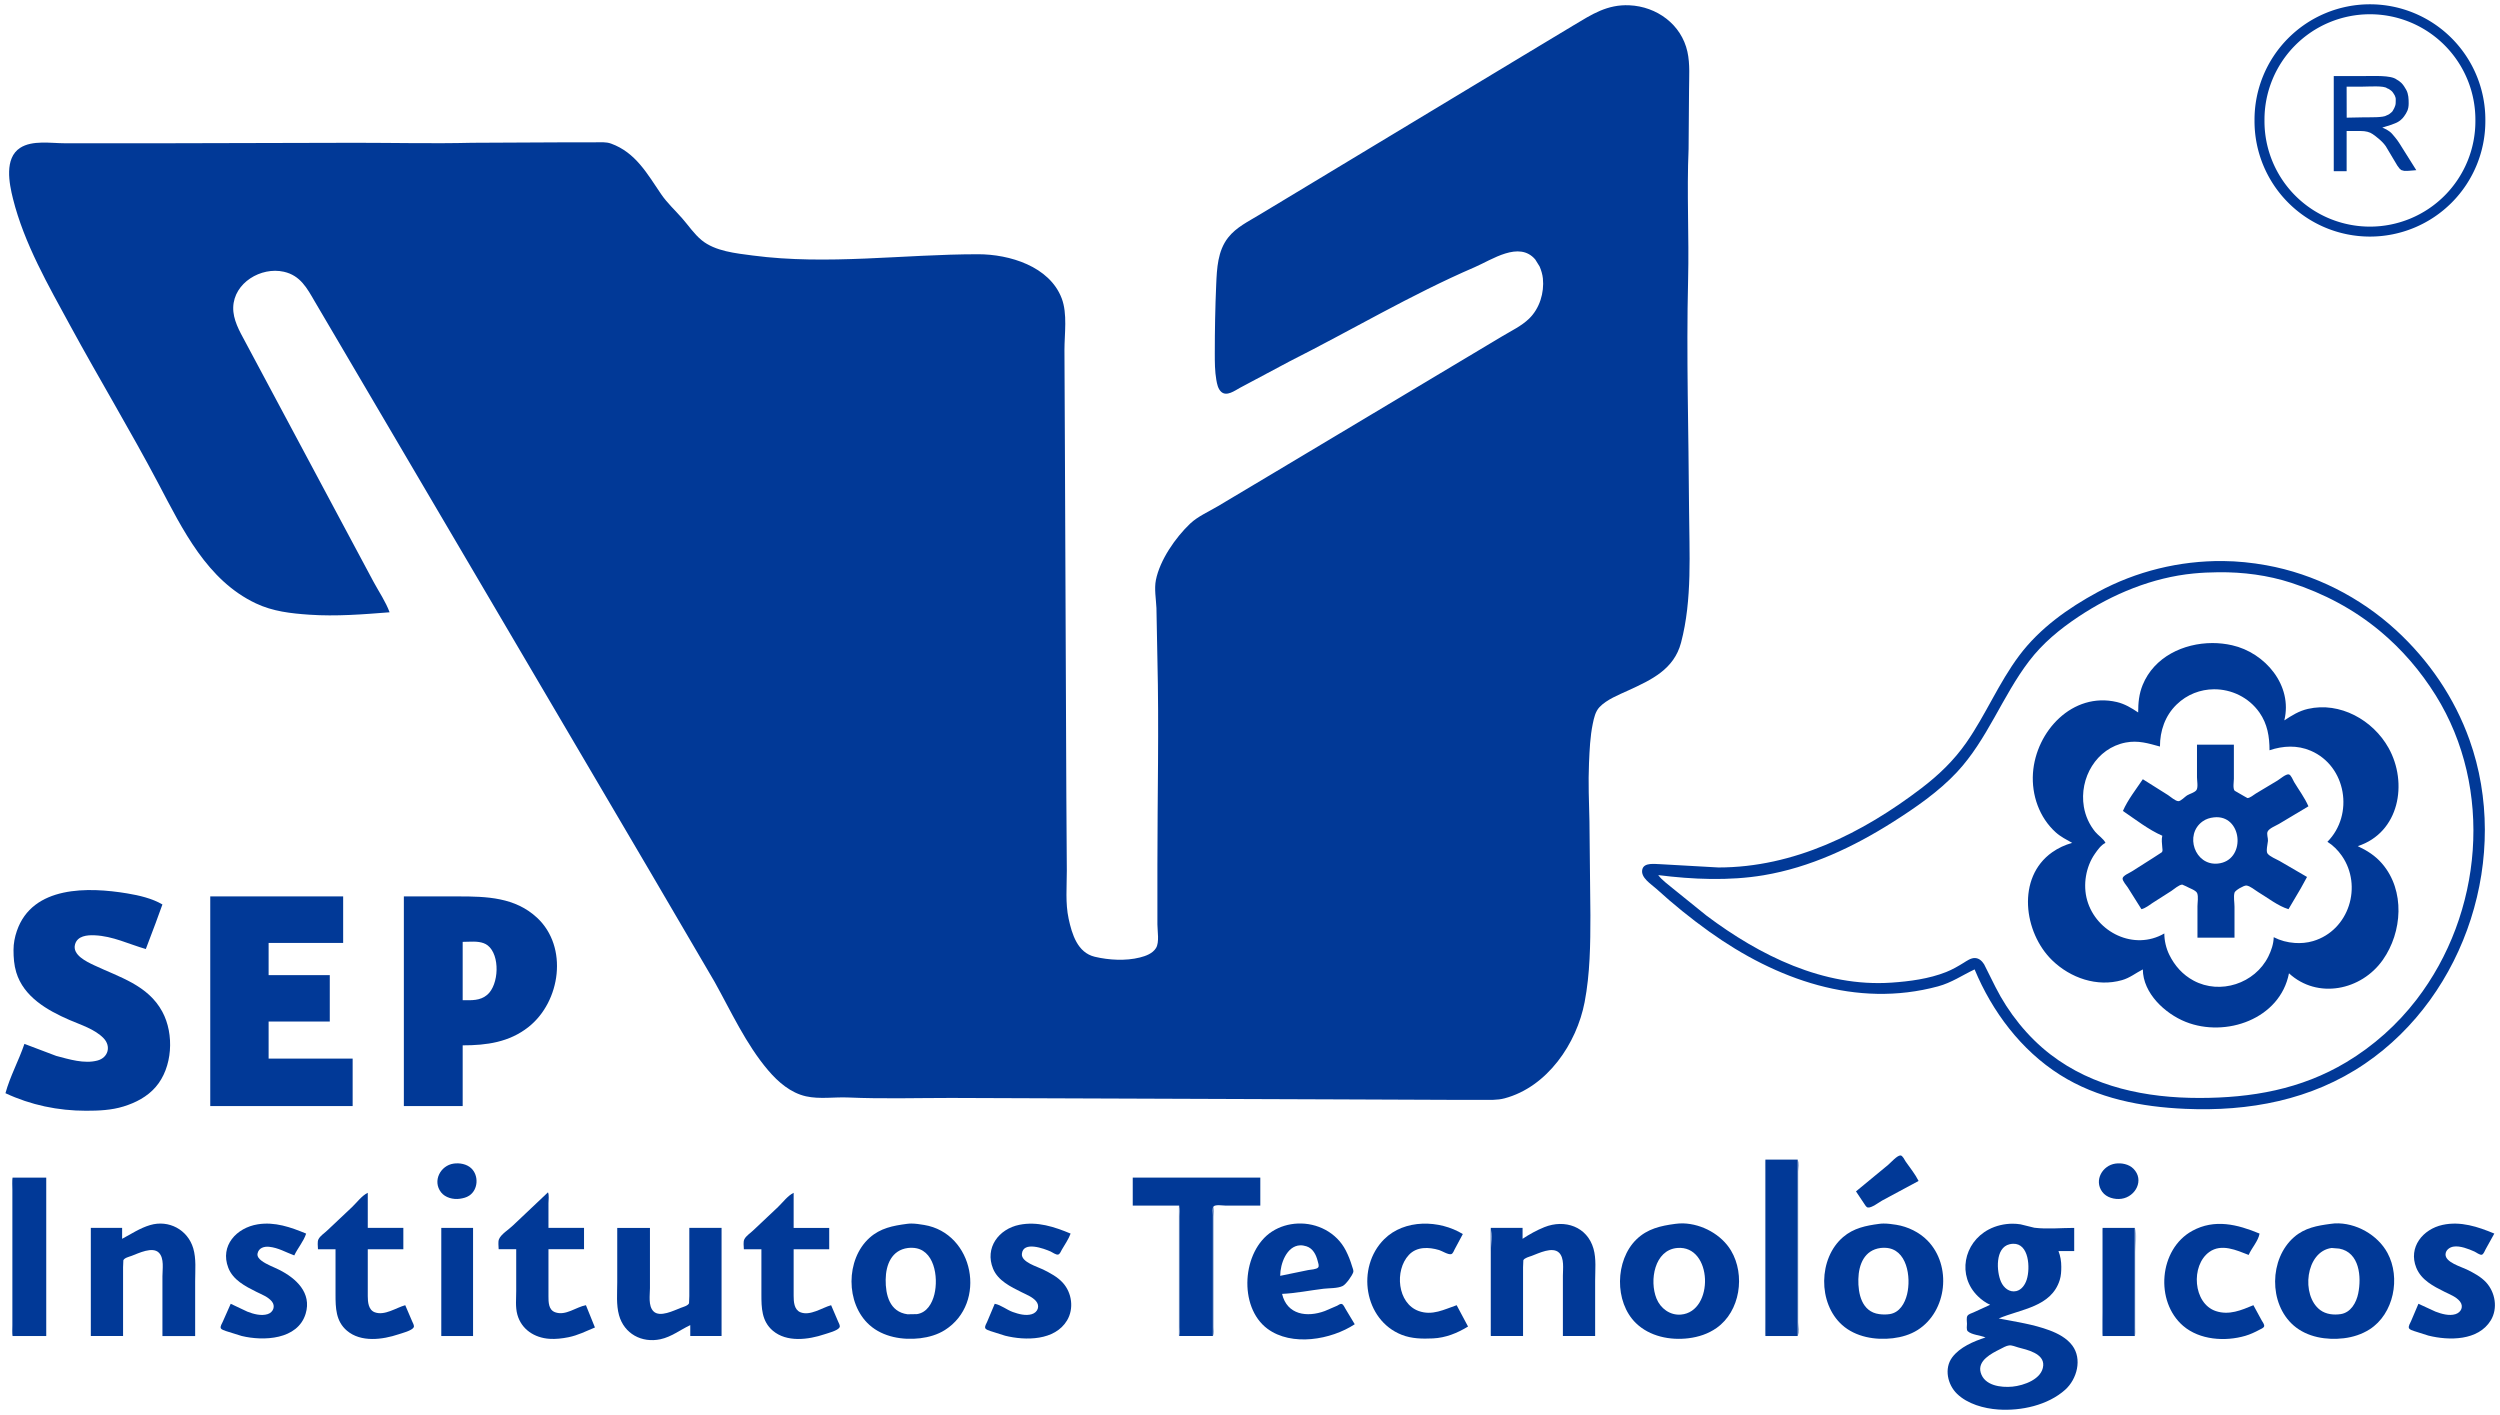 <?xml version="1.0" encoding="UTF-8" standalone="no"?>
<svg
   xmlns:dc="http://purl.org/dc/elements/1.1/"
   xmlns:cc="http://creativecommons.org/ns#"
   xmlns:rdf="http://www.w3.org/1999/02/22-rdf-syntax-ns#"
   xmlns:svg="http://www.w3.org/2000/svg"
   xmlns="http://www.w3.org/2000/svg"
   xmlns:sodipodi="http://sodipodi.sourceforge.net/DTD/sodipodi-0.dtd"
   xmlns:inkscape="http://www.inkscape.org/namespaces/inkscape"
   width="502"
   height="284.197"
   id="svg2"
   version="1.1"
   inkscape:version="0.48.3.1 r9886"
   sodipodi:docname="sep_tecnologicos.svg"
   inkscape:export-filename="/home/ddc/sep_tecnologicos.png"
   inkscape:export-xdpi="90"
   inkscape:export-ydpi="90">
  <defs
     id="defs30934" />
  <sodipodi:namedview
     pagecolor="#c0c0c0"
     bordercolor="#666666"
     borderopacity="1"
     objecttolerance="10"
     gridtolerance="10"
     guidetolerance="10"
     inkscape:pageopacity="1"
     inkscape:pageshadow="2"
     inkscape:window-width="1920"
     inkscape:window-height="1023"
     id="namedview30932"
     showgrid="false"
     fit-margin-top="1"
     fit-margin-right="1"
     fit-margin-bottom="1"
     fit-margin-left="1"
     inkscape:zoom="2"
     inkscape:cx="357.72815"
     inkscape:cy="127.16234"
     inkscape:window-x="0"
     inkscape:window-y="0"
     inkscape:window-maximized="1"
     inkscape:current-layer="svg2" />
  <path
     style="fill:#013997;stroke:none"
     d="M 446.375 112.656 C 437.664 112.578 428.978 114.695 421.25 118.875 C 415.284 122.101 409.571 126.155 405.469 131.625 C 401.347 137.12 398.736 143.542 394.812 149.156 C 392.313 152.733 389.275 155.639 385.812 158.281 C 373.987 167.303 360.193 174.188 345.062 174.188 L 333.438 173.531 C 332.347 173.519 330.14 173.125 329.781 174.562 C 329.366 176.223 331.563 177.529 332.594 178.469 C 335.962 181.543 339.541 184.443 343.25 187.094 C 356.622 196.654 372.75 202.5 389.156 198.062 C 391.89 197.323 393.994 195.842 396.5 194.656 C 400.027 203.127 405.827 210.873 413.625 215.812 C 421.165 220.588 429.997 222.271 438.781 222.656 C 451.581 223.216 464.114 220.916 474.875 213.594 C 495.29 199.701 504.156 171.751 495.875 148.562 C 492.862 140.125 487.738 132.616 481.156 126.562 C 473.925 119.914 464.74 115.245 455.062 113.5 C 452.186 112.981 449.279 112.682 446.375 112.656 z M 445.438 114.906 C 450.4 114.858 455.37 115.491 460.094 117.031 C 466.605 119.153 472.63 122.327 477.906 126.719 C 482.312 130.384 486.065 134.763 489.094 139.625 C 500.756 158.35 498.537 183.448 485.219 200.75 C 481.36 205.763 476.58 210.027 471.156 213.281 C 462.045 218.748 452.091 220.469 441.625 220.469 C 430.989 220.469 420.314 218.338 411.719 211.719 C 407.135 208.19 403.287 203.351 400.688 198.188 L 398.406 193.625 C 397.978 192.963 397.417 192.415 396.594 192.375 C 395.761 192.336 394.955 192.927 394.281 193.344 C 393.151 194.045 392.02 194.696 390.781 195.188 C 387.355 196.546 383.465 197.062 379.812 197.312 C 366.148 198.249 353.338 191.864 342.688 183.875 L 336.031 178.5 C 335.033 177.645 333.749 176.778 332.969 175.719 C 339.886 176.593 347.22 176.908 354.125 175.75 C 363.452 174.186 372.161 170.094 380.094 165.062 C 384.601 162.205 389.316 158.953 392.969 155.031 C 399.081 148.471 402.046 139.817 407.438 132.75 C 410.185 129.149 413.592 126.345 417.344 123.844 C 424.202 119.272 432.213 115.956 440.469 115.156 C 442.106 114.998 443.783 114.922 445.438 114.906 z "
     id="path6976" />
  <path
     style="fill:#013997;stroke:none"
     d="m 78.231,122.954 c -0.765,-2.103 -2.144,-4.126 -3.208,-6.095 l -6.571,-12.285 -19.236,-35.997 c -1.13,-2.089 -2.451,-4.394 -2.385,-6.856 0.132,-4.943 5.595,-8.185 10.165,-7.153 3.318,0.749 4.648,3.283 6.23,6.01 l 2.802,4.761 17.863,30.378 46.487,79.04 13.1,22.379 c 3.35,6.006 6.298,12.537 10.789,17.808 1.989,2.335 4.504,4.509 7.577,5.197 2.733,0.612 5.695,0.113 8.475,0.235 6.865,0.301 13.788,0.091 20.665,0.091 l 76.755,0.286 23.045,0.095 6.761,0 c 1.539,0 3.07,0.1 4.571,-0.301 8.589,-2.289 14.483,-11.013 16.075,-19.316 1.096,-5.717 1.162,-11.627 1.162,-17.427 l -0.191,-18.855 c -0.095,-3.881 -0.261,-7.826 -0.09,-11.713 0.115,-2.626 0.223,-5.319 0.758,-7.904 0.238,-1.147 0.514,-2.454 1.342,-3.332 1.457,-1.545 3.901,-2.491 5.8,-3.364 4.636,-2.128 9.165,-4.224 10.582,-9.589 2.287,-8.66 1.65,-18.091 1.607,-26.95 -0.073,-15.28 -0.564,-30.611 -0.19,-45.901 0.214,-8.741 -0.285,-17.546 0.098,-26.283 l 0.091,-11.808 c 0,-2.551 0.227,-5.207 -0.326,-7.714 -1.211,-5.491 -6.159,-9.087 -11.673,-9.329 -4.425,-0.194 -7.482,1.8 -11.142,3.996 l -10.094,6.076 -40.853,24.645 -12.094,7.293 c -2.242,1.373 -4.726,2.531 -6.378,4.648 -2.095,2.685 -2.245,6.183 -2.386,9.428 -0.201,4.587 -0.282,9.216 -0.282,13.808 0,1.784 0.003,3.57 0.309,5.333 0.142,0.814 0.326,1.763 0.947,2.36 1.097,1.056 2.763,-0.215 3.791,-0.771 l 9.904,-5.28 c 12.454,-6.272 24.416,-13.416 37.235,-18.948 3.489,-1.506 8.932,-5.331 12.161,-1.55 l 0.885,1.428 c 0.314,0.745 0.569,1.573 0.651,2.381 0.293,2.883 -0.654,6.016 -2.762,8.067 -1.529,1.488 -3.595,2.46 -5.412,3.551 l -8.475,5.066 -37.044,22.15 -11.523,6.876 c -1.818,1.09 -4.079,2.063 -5.619,3.527 -2.927,2.784 -6.072,7.29 -6.875,11.328 -0.352,1.773 0.031,3.826 0.11,5.619 l 0.193,10.19 c 0.338,13.835 9.5e-4,27.683 9.5e-4,41.52 l 0,11.808 c 0,1.327 0.434,3.602 -0.285,4.761 -0.686,1.105 -2.044,1.592 -3.239,1.892 -2.848,0.716 -6.202,0.528 -9.047,-0.145 -3.484,-0.825 -4.589,-4.553 -5.258,-7.652 -0.671,-3.111 -0.361,-6.45 -0.361,-9.618 l -0.095,-14.856 -0.286,-69.136 -0.095,-20.57 c 0,-3.264 0.625,-7.279 -0.553,-10.38 -2.443,-6.429 -10.489,-8.856 -16.778,-8.856 -15.012,0 -30.279,2.225 -45.234,0.259 -3.378,-0.444 -7.574,-0.847 -10.285,-3.079 -1.533,-1.262 -2.632,-2.936 -3.932,-4.417 -1.434,-1.635 -2.99,-3.042 -4.225,-4.857 -2.776,-4.08 -5.113,-8.338 -10.031,-10.123 -1.036,-0.376 -2.151,-0.257 -3.238,-0.257 l -5.523,0 -19.141,0.094 c -7.798,0.191 -15.626,0 -23.426,0 l -38.092,0.095 -20.284,0 c -2.781,0 -6.506,-0.66 -8.952,0.924 -3.214,2.082 -2.211,7.137 -1.44,10.218 2.254,9.017 7.108,17.421 11.513,25.521 5.805,10.675 12.084,21.057 17.756,31.807 4.802,9.101 9.713,19.3 19.501,23.923 3.433,1.622 7.031,2.018 10.761,2.273 5.334,0.366 10.78,-0.066 16.094,-0.485 z"
     id="path12"
     inkscape:connector-curvature="0" />
  <path
     style="fill:#013997;stroke:none"
     d="M 444.25 129.125 C 438.455 129.137 432.548 131.905 430.25 137.531 C 429.513 139.336 429.344 141.133 429.344 143.062 C 428.015 142.166 426.639 141.336 425.062 140.969 C 416.178 138.894 408.796 146.822 408.219 155.25 C 407.918 159.644 409.488 164.151 412.781 167.125 C 413.798 168.044 414.923 168.583 416.094 169.25 C 414.646 169.661 413.327 170.257 412.094 171.125 C 404.871 176.206 406.35 187.286 412.094 192.844 C 415.76 196.391 421.091 198.24 426.094 196.812 C 427.688 196.357 428.845 195.389 430.281 194.656 C 430.321 199.461 434.735 203.531 438.875 205.188 C 446.944 208.415 457.846 204.612 459.625 195.438 C 465.34 200.697 474.15 198.89 478.469 192.75 C 482.391 187.174 482.974 178.839 478.344 173.438 C 476.95 171.811 475.341 170.807 473.438 169.906 C 481.802 167.18 483.553 157.227 479.625 150.188 C 476.499 144.586 469.866 140.871 463.438 142.344 C 461.642 142.755 460.2 143.66 458.688 144.656 C 460.414 137.646 454.855 131.057 448.188 129.562 C 446.909 129.276 445.587 129.122 444.25 129.125 z M 444.562 138.406 C 448.036 138.385 451.527 139.993 453.688 143.062 C 455.302 145.356 455.719 147.92 455.719 150.656 C 458.446 149.736 461.301 149.591 464 150.75 C 471.168 153.829 472.726 163.604 467.344 169.031 C 468.476 169.736 469.454 170.721 470.219 171.812 C 474.465 177.876 471.706 186.821 464.469 188.969 C 463.276 189.322 462.013 189.434 460.781 189.344 C 459.277 189.234 457.911 188.877 456.562 188.188 C 456.535 189.54 456.067 190.897 455.469 192.094 C 452.771 197.489 445.823 199.79 440.469 196.906 C 438.28 195.727 436.68 193.932 435.594 191.719 C 434.956 190.421 434.598 188.886 434.594 187.438 C 428.567 190.955 420.925 187.242 419.094 180.75 C 418.227 177.678 418.828 174.051 420.656 171.438 C 421.201 170.659 421.903 169.66 422.781 169.25 C 422.375 168.395 421.323 167.768 420.719 167.031 C 419.536 165.588 418.746 163.838 418.438 162 C 417.475 156.273 420.941 150.213 426.875 149.094 C 429.362 148.624 431.366 149.263 433.719 149.906 C 433.719 146.737 434.747 143.721 437.062 141.469 C 439.161 139.426 441.861 138.423 444.562 138.406 z "
     id="path8622" />
  <path
     style="fill:#013997;stroke:none"
     d="m 4.904,209.612 c -1.126,3.33 -2.884,6.513 -3.809,9.904 5.104,2.387 10.577,3.523 16.189,3.523 2.524,0 5.09,-0.107 7.523,-0.86 2.448,-0.757 4.743,-1.942 6.448,-3.902 3.408,-3.917 3.773,-10.634 1.331,-15.141 -2.883,-5.321 -8.59,-6.907 -13.684,-9.312 -1.497,-0.707 -4.442,-2.078 -3.829,-4.211 0.491,-1.711 2.443,-1.87 3.924,-1.806 3.705,0.162 6.809,1.764 10.285,2.758 l 1.945,-5.142 1.388,-3.809 c -2.1,-1.226 -4.669,-1.817 -7.047,-2.214 -7.777,-1.298 -19.054,-1.62 -22.188,7.547 -0.422,1.235 -0.667,2.503 -0.667,3.809 0,1.512 0.106,3.018 0.545,4.476 1.489,4.943 6.254,7.653 10.692,9.578 2.266,0.983 5.097,1.843 6.848,3.663 1.556,1.618 0.933,3.905 -1.229,4.482 -2.663,0.712 -5.699,-0.253 -8.285,-0.928 l -6.38,-2.416 z"
     id="path14090"
     inkscape:connector-curvature="0" />
  <path
     style="fill:#013997;stroke:none"
     d="M 42.219 180 L 42.219 222.094 L 70.812 222.094 L 70.812 212.562 L 53.938 212.562 L 53.938 205.125 L 66.219 205.125 L 66.219 195.812 L 53.938 195.812 L 53.938 189.344 L 68.906 189.344 L 68.906 180 L 42.219 180 z M 81.094 180 L 81.094 222.094 L 92.906 222.094 L 92.906 209.906 C 97.692 209.906 102.242 209.289 106.125 206.219 C 112.565 201.128 114.153 190.158 107.844 184.281 C 103.426 180.166 97.705 180 92.031 180 L 81.094 180 z M 94.156 189.094 C 95.485 189.046 96.933 189.057 97.938 189.844 C 100.446 191.807 100.195 197.73 97.844 199.75 C 96.406 200.985 94.678 200.844 92.906 200.844 L 92.906 189.125 C 93.303 189.125 93.713 189.11 94.156 189.094 z "
     id="path14316" />
  <path
     style="fill:#013997;stroke:none"
     d="m 372.68,239.229 1.651,2.476 c 0.174,0.254 0.401,0.707 0.738,0.763 0.727,0.119 2.22,-1.034 2.848,-1.389 l 7.333,-3.944 c -0.679,-1.366 -1.724,-2.654 -2.598,-3.904 -0.213,-0.306 -0.603,-1.208 -1.029,-1.22 -0.68,-0.018 -1.954,1.451 -2.467,1.879 l -6.476,5.34 z"
     id="path20726"
     inkscape:connector-curvature="0" />
  <path
     style="fill:#d8e1ef;stroke:none"
     d="m 354.396,232.849 0,35.425 c 0.315,-0.75 0.095,-1.949 0.095,-2.762 l 0,-6.095 0,-18.76 0,-5.428 c 0,-0.712 0.181,-1.722 -0.095,-2.381 z"
     id="path20754"
     inkscape:connector-curvature="0" />
  <path
     style="fill:#013997;stroke:none"
     d="m 354.491,232.849 0,35.425 6.476,0 0,-35.425 -6.476,0 z"
     id="path20756"
     inkscape:connector-curvature="0" />
  <path
     style="fill:#184ba0;stroke:none"
     d="m 360.967,232.849 0,35.425 c 0.315,-0.75 0.095,-1.949 0.095,-2.762 l 0,-6.095 0,-18.76 0,-5.428 c 0,-0.712 0.181,-1.722 -0.095,-2.381 z"
     id="path20758"
     inkscape:connector-curvature="0" />
  <path
     style="fill:#013997;stroke:none"
     d="m 91.087,233.651 c -2.636,0.378 -4.296,3.488 -2.521,5.768 0.845,1.085 2.441,1.481 3.759,1.292 0.675,-0.096 1.329,-0.253 1.905,-0.635 1.804,-1.2 1.943,-4.051 0.379,-5.504 -0.908,-0.844 -2.323,-1.093 -3.522,-0.921 z"
     id="path20790"
     inkscape:connector-curvature="0" />
  <path
     style="fill:#013997;stroke:none"
     d="m 424.77,233.651 c -2.577,0.369 -4.343,3.34 -2.645,5.664 0.853,1.167 2.503,1.594 3.883,1.396 2.815,-0.403 4.639,-3.779 2.372,-6.045 -0.907,-0.906 -2.375,-1.192 -3.61,-1.015 z"
     id="path20800"
     inkscape:connector-curvature="0" />
  <path
     style="fill:#4870b4;stroke:none"
     d="m 2.428,236.467 0,31.807 c 0.257,-0.613 0.095,-1.528 0.095,-2.19 l 0,-4.857 0,-16.856 0,-5.428 c 0,-0.737 0.191,-1.794 -0.095,-2.476 z"
     id="path20996"
     inkscape:connector-curvature="0" />
  <path
     style="fill:#013997;stroke:none"
     d="m 2.524,236.467 0,31.807 6.761,0 0,-31.807 -6.761,0 z"
     id="path20998"
     inkscape:connector-curvature="0" />
  <path
     style="fill:#013997;stroke:none"
     d="m 227.455,236.467 0,5.619 9.332,0 0,26.188 6.761,0 0,-19.427 0,-4.857 c 0,-0.437 -0.182,-1.418 0.152,-1.752 0.409,-0.408 1.869,-0.152 2.419,-0.152 l 6.952,0 0,-5.619 -25.617,0 z"
     id="path21004"
     inkscape:connector-curvature="0" />
  <path
     style="fill:#013997;stroke:none"
     d="m 110.037,239.419 -7.047,6.666 c -0.771,0.77 -2.405,1.745 -2.8,2.765 -0.213,0.555 -0.057,1.406 -0.057,1.996 l 3.523,0 0,8.38 c 0,1.553 -0.192,3.251 0.231,4.761 0.835,2.978 3.439,4.642 6.435,4.848 1.251,0.086 2.584,-0.07 3.809,-0.315 1.904,-0.381 3.56,-1.224 5.333,-1.962 l -1.809,-4.476 c -1.966,0.349 -4.066,2.195 -6.19,1.416 -1.335,-0.49 -1.333,-2.042 -1.333,-3.225 l 0,-9.428 7.142,0 0,-4.285 -7.142,0 0,-4.952 c 0,-0.662 0.162,-1.577 -0.095,-2.19 z"
     id="path21164"
     inkscape:connector-curvature="0" />
  <path
     style="fill:#013997;stroke:none"
     d="m 63.851,250.847 3.523,0 0,9.047 c 0,2.712 0.046,5.395 2.286,7.304 2.811,2.397 7.155,1.812 10.38,0.727 0.691,-0.232 2.687,-0.731 3.035,-1.402 0.169,-0.327 -0.187,-0.9 -0.313,-1.201 l -1.388,-3.238 c -1.825,0.499 -4.112,2.147 -6.095,1.431 -1.301,-0.469 -1.428,-2.057 -1.428,-3.241 l 0,-9.428 7.142,0 0,-4.285 -7.142,0 0,-7.047 c -1.164,0.543 -2.214,1.966 -3.143,2.853 l -4.952,4.67 c -0.562,0.559 -1.446,1.088 -1.807,1.809 -0.265,0.529 -0.098,1.419 -0.098,2 z"
     id="path21174"
     inkscape:connector-curvature="0" />
  <path
     style="fill:#013997;stroke:none"
     d="m 149.367,250.847 3.523,0 0,9.047 c 0,2.712 0.046,5.395 2.285,7.304 2.811,2.397 7.156,1.812 10.38,0.727 0.691,-0.232 2.687,-0.731 3.035,-1.402 0.169,-0.327 -0.188,-0.9 -0.313,-1.201 l -1.388,-3.238 c -1.807,0.494 -4.235,2.224 -6.19,1.407 -1.255,-0.525 -1.333,-2.147 -1.333,-3.311 l 0,-9.332 7.142,0 0,-4.285 -7.142,0 0,-7.047 c -1.164,0.543 -2.214,1.966 -3.143,2.853 l -4.952,4.67 c -0.562,0.559 -1.447,1.088 -1.806,1.809 -0.265,0.529 -0.098,1.419 -0.098,2 z"
     id="path21182"
     inkscape:connector-curvature="0" />
  <path
     style="fill:#c8d5e9;stroke:none"
     d="m 236.692,242.181 0,26.093 c 0.218,-0.52 0.095,-1.248 0.095,-1.809 l 0,-4 0,-13.713 0,-4.476 c 0,-0.637 0.152,-1.506 -0.095,-2.095 z"
     id="path21418"
     inkscape:connector-curvature="0" />
  <path
     style="fill:#3763ad;stroke:none"
     d="m 243.549,242.181 0,26.093 c 0.218,-0.52 0.095,-1.248 0.095,-1.809 l 0,-4 0,-13.713 0,-4.476 c 0,-0.637 0.152,-1.506 -0.095,-2.095 z"
     id="path21420"
     inkscape:connector-curvature="0" />
  <path
     style="fill:#013997;stroke:none"
     d="m 24.522,248.752 0,-2.19 -6.285,0 0,21.712 6.476,0 0,-10.761 0,-3.047 0.057,-1.408 c 0.214,-0.49 1.196,-0.71 1.657,-0.882 1.387,-0.519 4.198,-1.932 5.479,-0.63 1.104,1.123 0.711,3.304 0.711,4.73 l 0,11.999 6.571,0 0,-11.047 c 0,-2.152 0.236,-4.481 -0.384,-6.571 -1.108,-3.733 -4.914,-5.775 -8.662,-4.662 -2.048,0.607 -3.755,1.766 -5.619,2.758 z"
     id="path21520"
     inkscape:connector-curvature="0" />
  <path
     style="fill:#013997;stroke:none"
     d="m 46.329,261.798 -1.605,3.619 c -0.136,0.316 -0.561,0.951 -0.383,1.296 0.159,0.306 0.737,0.447 1.035,0.566 l 3.143,0.983 c 4.389,1.066 11.26,0.775 12.852,-4.463 1.275,-4.195 -1.936,-7.136 -5.329,-8.832 -1.165,-0.583 -2.473,-1.026 -3.523,-1.81 -0.458,-0.343 -0.93,-0.832 -0.805,-1.451 0.229,-1.135 1.328,-1.454 2.329,-1.349 1.884,0.199 3.317,1.101 5.047,1.73 0.688,-1.474 1.89,-2.829 2.381,-4.38 -3.092,-1.288 -6.301,-2.411 -9.713,-1.863 -4.257,0.684 -7.624,4.28 -5.922,8.719 0.943,2.459 3.418,3.724 5.636,4.833 1.061,0.53 2.333,0.991 3.11,1.929 0.772,0.933 0.302,2.183 -0.825,2.549 -1.293,0.42 -2.883,-0.017 -4.095,-0.498 l -3.333,-1.576 z"
     id="path21530"
     inkscape:connector-curvature="0" />
  <path
     style="fill:#013997;stroke:none"
     d="M 182.969 245.688 C 182.681 245.688 182.402 245.714 182.125 245.75 C 179.326 246.118 176.782 246.593 174.594 248.562 C 169.796 252.88 169.765 261.75 174.594 266.062 C 177.314 268.491 181.263 269.14 184.781 268.719 C 186.501 268.513 188.28 267.998 189.75 267.062 C 198.253 261.657 195.586 247.623 185.562 245.969 C 184.739 245.833 183.832 245.687 182.969 245.688 z M 183.25 250.562 C 187.608 250.707 188.477 256.436 187.625 259.906 C 187.182 261.706 186.139 263.575 184.125 263.875 L 182.219 263.906 C 178.619 263.407 177.807 260.006 177.844 256.938 C 177.879 253.935 179.049 251.022 182.312 250.594 C 182.634 250.551 182.959 250.553 183.25 250.562 z "
     id="path21544" />
  <path
     style="fill:#013997;stroke:none"
     d="m 199.743,261.798 -1.524,3.619 c -0.136,0.32 -0.551,0.945 -0.369,1.296 0.16,0.306 0.736,0.447 1.035,0.566 l 2.952,0.935 c 4.068,1.011 9.985,1.022 12.432,-3.083 1.402,-2.352 0.975,-5.509 -0.83,-7.523 -1.078,-1.202 -2.56,-1.978 -3.983,-2.69 -1.143,-0.571 -4.401,-1.469 -4.263,-3.119 0.221,-2.671 4.46,-1.076 5.787,-0.489 0.385,0.171 1.069,0.711 1.504,0.602 0.355,-0.09 0.564,-0.685 0.727,-0.969 0.595,-1.039 1.36,-2.113 1.769,-3.238 -3.287,-1.369 -6.677,-2.492 -10.285,-1.766 -4.168,0.839 -6.996,4.638 -5.29,8.813 0.989,2.421 3.571,3.641 5.766,4.738 0.965,0.483 2.105,0.917 2.837,1.742 0.878,0.99 0.397,2.29 -0.837,2.659 -1.228,0.367 -2.648,-0.03 -3.809,-0.443 -1.204,-0.429 -2.377,-1.425 -3.619,-1.648 z"
     id="path21556"
     inkscape:connector-curvature="0" />
  <path
     style="fill:#013997;stroke:none"
     d="M 260.562 245.688 C 258.791 245.769 257.011 246.269 255.438 247.281 C 249.386 251.171 248.618 262.442 254.5 266.812 C 259.369 270.429 267.3 269.027 272.031 265.906 L 270.188 262.844 C 270.008 262.558 269.783 261.958 269.438 261.844 C 269.132 261.743 268.755 262.06 268.5 262.188 L 266.031 263.25 C 262.485 264.568 258.443 264.056 257.438 259.812 C 260.195 259.694 263.008 259.109 265.75 258.781 C 266.868 258.647 268.62 258.73 269.625 258.219 C 270.293 257.878 271.473 256.206 271.719 255.5 C 271.852 255.114 271.608 254.652 271.5 254.281 C 271.185 253.203 270.759 252.125 270.25 251.125 C 268.386 247.46 264.46 245.509 260.562 245.688 z M 261.062 250.062 C 261.447 250.045 261.871 250.114 262.312 250.25 C 263.645 250.661 264.279 251.965 264.594 253.219 C 264.678 253.552 264.934 254.189 264.688 254.5 C 264.371 254.9 263.166 254.936 262.688 255.031 L 257.062 256.188 C 257.069 253.744 258.373 250.183 261.062 250.062 z "
     id="path21568" />
  <path
     style="fill:#013997;stroke:none"
     d="m 294.782,266.369 -2.285,-4.285 c -2.531,0.862 -4.876,2.151 -7.618,1.171 -4.297,-1.534 -4.887,-8.155 -1.984,-11.262 1.599,-1.71 4.006,-1.601 6.078,-0.983 0.58,0.173 1.873,1.004 2.445,0.816 0.353,-0.116 0.522,-0.687 0.685,-0.98 l 1.632,-3.047 c -4.705,-2.878 -11.727,-3.03 -15.807,1.048 -5.647,5.648 -4.033,16.19 3.523,19.178 2.023,0.8 4.155,0.824 6.285,0.728 2.55,-0.116 4.886,-1.062 7.047,-2.385 z"
     id="path21582"
     inkscape:connector-curvature="0" />
  <path
     style="fill:#013997;stroke:none"
     d="m 305.734,248.752 0,-2.19 -6.38,0 0,21.712 6.476,0 0,-10.761 0,-3.047 0.057,-1.407 c 0.205,-0.461 1.215,-0.711 1.657,-0.873 1.408,-0.517 4.181,-1.928 5.505,-0.651 1.108,1.069 0.78,3.256 0.78,4.646 l 0,12.094 6.476,0 0,-11.142 c 0,-2.087 0.247,-4.35 -0.327,-6.38 -1.262,-4.471 -5.785,-5.974 -9.863,-4.343 -1.522,0.609 -3.013,1.441 -4.381,2.343 z"
     id="path21598"
     inkscape:connector-curvature="0" />
  <path
     style="fill:#013997;stroke:none"
     d="M 338 245.656 C 337.459 245.64 336.937 245.68 336.406 245.75 C 333.48 246.135 330.799 246.729 328.594 248.875 C 324.287 253.066 324.135 261.455 328.5 265.688 C 331.255 268.359 335.354 269.18 339.062 268.719 C 341.089 268.466 343.007 267.838 344.688 266.656 C 349.446 263.311 350.493 255.999 347.594 251.125 C 345.69 247.925 341.789 245.771 338 245.656 z M 336.781 250.594 C 343.938 249.965 344.257 263.408 337.531 263.969 C 335.328 264.152 333.427 262.728 332.625 260.75 C 331.161 257.136 332.214 250.996 336.781 250.594 z "
     id="path21610" />
  <path
     style="fill:#013997;stroke:none"
     d="M 378.188 245.688 C 377.9 245.689 377.622 245.714 377.344 245.75 C 374.683 246.1 372.211 246.594 370.094 248.406 C 365.107 252.674 365.007 261.688 369.906 266.062 C 372.624 268.489 376.58 269.14 380.094 268.719 C 381.814 268.513 383.592 267.998 385.062 267.062 C 390.995 263.291 391.953 254.147 387.062 249.125 C 385.419 247.437 383.097 246.311 380.781 245.938 C 379.956 245.805 379.05 245.684 378.188 245.688 z M 378.562 250.562 C 382.92 250.707 383.789 256.436 382.938 259.906 C 382.497 261.701 381.445 263.576 379.438 263.875 C 378.72 263.981 378.061 263.969 377.344 263.875 C 373.828 263.411 373.084 259.745 373.156 256.844 C 373.23 253.867 374.389 251.019 377.625 250.594 C 377.947 250.551 378.272 250.553 378.562 250.562 z "
     id="path21622" />
  <path
     style="fill:#013997;stroke:none"
     d="M 404.094 245.719 C 402.45 245.73 400.787 246.116 399.344 246.875 C 394.262 249.548 392.969 256.196 397.156 260.281 C 397.865 260.972 398.714 261.607 399.625 262 L 396.281 263.531 C 395.906 263.707 395.298 263.85 395.062 264.219 C 394.819 264.6 394.969 265.376 394.969 265.812 C 394.969 266.199 394.814 267.026 395.125 267.312 C 395.929 268.052 397.69 268.121 398.688 268.562 C 396.312 269.337 393.536 270.497 392 272.562 C 390.348 274.784 391.065 278.026 392.969 279.875 C 395.08 281.925 398.379 282.834 401.25 283.031 C 405.831 283.346 411.201 282.186 414.688 279.062 C 417.058 276.939 418.143 272.9 416.125 270.188 C 415.009 268.687 413.244 267.766 411.531 267.125 C 408.282 265.91 404.74 265.409 401.344 264.75 C 405.772 262.844 411.889 262.473 413.594 257.031 C 413.865 256.165 413.906 255.276 413.906 254.375 C 413.906 253.265 413.745 252.259 413.344 251.219 L 416.5 251.219 L 416.5 246.562 C 413.893 246.562 411.087 246.844 408.5 246.531 L 405.719 245.844 C 405.184 245.766 404.642 245.715 404.094 245.719 z M 404.219 249.75 C 407.437 249.631 407.704 254.63 406.969 256.938 C 406.649 257.943 405.966 258.998 404.875 259.25 C 403.496 259.568 402.351 258.604 401.812 257.406 C 400.883 255.34 400.595 250.521 403.531 249.844 C 403.773 249.788 404.004 249.758 404.219 249.75 z M 403.438 270.156 C 404.016 270.091 404.699 270.417 405.25 270.562 C 407.032 271.033 410.448 271.762 410.281 274.188 C 410.092 276.934 406.385 278.216 404.094 278.438 C 401.802 278.659 398.452 278.247 397.719 275.594 C 397.055 273.196 399.89 271.772 401.625 270.906 C 402.163 270.638 402.833 270.225 403.438 270.156 z "
     id="path21634" />
  <path
     style="fill:#013997;stroke:none"
     d="m 452.482,262.084 c -2.424,1.008 -4.873,2.062 -7.523,1.188 -4.608,-1.518 -5.093,-9.182 -1.333,-11.874 2.444,-1.75 5.46,-0.357 7.904,0.591 0.605,-1.404 1.921,-2.773 2.19,-4.285 -4.422,-1.841 -9.03,-3.011 -13.523,-0.542 -6.701,3.683 -7.519,14.196 -1.809,19.083 3.312,2.835 8.432,3.175 12.475,1.988 0.986,-0.289 1.955,-0.74 2.857,-1.228 0.268,-0.145 0.808,-0.344 0.912,-0.657 0.122,-0.365 -0.323,-0.92 -0.491,-1.218 l -1.659,-3.047 z"
     id="path21646"
     inkscape:connector-curvature="0" />
  <path
     style="fill:#013997;stroke:none"
     d="M 468.844 245.656 C 468.564 245.669 468.278 245.714 468 245.75 C 465.305 246.104 462.792 246.548 460.656 248.406 C 455.651 252.759 455.52 261.771 460.562 266.156 C 463.289 268.527 467.166 269.137 470.656 268.719 C 472.474 268.502 474.265 267.924 475.812 266.938 C 480.678 263.834 482.1 256.566 479.406 251.594 C 477.431 247.948 473.047 245.471 468.844 245.656 z M 468.188 250.594 L 469.719 250.719 C 473.823 251.479 474.203 256.43 473.531 259.719 C 473.152 261.571 472.048 263.57 470 263.875 C 468.614 264.082 467.067 263.924 465.906 263.062 C 461.976 260.145 462.952 251.281 468.188 250.594 z "
     id="path21660" />
  <path
     style="fill:#013997;stroke:none"
     d="m 485.622,261.798 -1.497,3.523 c -0.148,0.342 -0.595,1.018 -0.396,1.391 0.171,0.321 0.724,0.446 1.036,0.57 l 2.857,0.907 c 4.117,1.028 10.013,1.067 12.526,-3.06 1.452,-2.387 0.916,-5.605 -0.925,-7.617 -1.046,-1.142 -2.516,-1.921 -3.888,-2.595 -1.135,-0.559 -4.303,-1.431 -4.272,-3.025 0.017,-0.874 0.808,-1.448 1.606,-1.573 1.33,-0.208 2.999,0.462 4.19,0.988 0.359,0.159 1.11,0.756 1.504,0.637 0.35,-0.106 0.589,-0.807 0.755,-1.1 l 1.741,-3.143 c -3.296,-1.372 -6.765,-2.529 -10.38,-1.746 -3.964,0.859 -6.946,4.501 -5.29,8.603 1.003,2.481 3.414,3.704 5.671,4.833 1.04,0.52 2.345,0.997 3.092,1.932 0.798,1.001 0.27,2.198 -0.902,2.563 -1.278,0.397 -2.802,-0.06 -4,-0.512 l -3.428,-1.578 z"
     id="path21672"
     inkscape:connector-curvature="0" />
  <path
     style="fill:#013997;stroke:none"
     d="m 88.611,246.562 0,21.712 6.38,0 0,-21.712 -6.38,0 z"
     id="path22202"
     inkscape:connector-curvature="0" />
  <path
     style="fill:#013997;stroke:none"
     d="m 123.941,246.562 0,10.951 c 0,2.15 -0.224,4.477 0.357,6.571 1.039,3.752 4.579,5.63 8.309,4.837 2.23,-0.474 3.981,-1.893 5.999,-2.837 l 0,2.19 6.285,0 0,-21.712 -6.476,0 0,10.666 0,3.047 -0.057,1.418 c -0.207,0.5 -1.19,0.745 -1.657,0.923 -1.369,0.521 -4.216,1.992 -5.492,0.687 -1.077,-1.103 -0.698,-3.247 -0.698,-4.646 l 0,-12.094 -6.571,0 z"
     id="path22208"
     inkscape:connector-curvature="0" />
  <path
     style="fill:#b7c7e2;stroke:none"
     d="m 299.258,246.562 0,21.712 c 0.209,-0.497 0.095,-1.179 0.095,-1.714 l 0,-3.714 0,-11.428 c 0,-1.362 0.429,-3.607 -0.095,-4.857 z"
     id="path22230"
     inkscape:connector-curvature="0" />
  <path
     style="fill:#c8d5e9;stroke:none"
     d="m 422.104,246.562 0,21.712 c 0.525,-1.249 0.095,-3.495 0.095,-4.857 l 0,-11.428 0,-3.714 c 0,-0.535 0.113,-1.217 -0.095,-1.714 z"
     id="path22246"
     inkscape:connector-curvature="0" />
  <path
     style="fill:#013997;stroke:none"
     d="m 422.199,246.562 0,21.712 6.476,0 0,-21.712 -6.476,0 z"
     id="path22248"
     inkscape:connector-curvature="0" />
  <path
     style="fill:#a8bbdc;stroke:none"
     d="m 428.675,246.562 0,21.712 c 0.209,-0.497 0.095,-1.179 0.095,-1.714 l 0,-3.714 0,-11.428 c 0,-1.362 0.429,-3.607 -0.095,-4.857 m 12.57,0 0.095,0.095 -0.095,-0.095 z"
     id="path22250"
     inkscape:connector-curvature="0" />
  <path
     style="fill:#013997;stroke:none"
     d="M 441.156 149.531 L 441.156 156.094 C 441.156 156.748 441.413 158.059 441.062 158.625 C 440.756 159.119 439.653 159.41 439.156 159.719 C 438.734 159.981 437.893 160.902 437.406 160.875 C 436.79 160.84 435.856 159.99 435.344 159.656 L 430.281 156.469 C 428.936 158.464 427.234 160.635 426.281 162.844 C 428.749 164.506 431.457 166.635 434.188 167.812 C 433.999 168.605 434.134 169.389 434.188 170.188 C 434.211 170.529 434.337 170.888 434.062 171.156 L 432.281 172.312 L 428.094 174.969 C 427.675 175.238 426.259 175.831 426.219 176.375 C 426.181 176.899 426.973 177.763 427.25 178.188 L 430 182.562 C 430.819 182.375 431.583 181.736 432.281 181.281 L 436 178.906 C 436.563 178.54 437.509 177.674 438.188 177.625 L 438.969 177.969 C 439.517 178.311 440.94 178.739 441.188 179.344 C 441.474 180.046 441.25 181.246 441.25 182 L 441.25 188.281 L 448.688 188.281 L 448.688 182.094 C 448.688 181.221 448.463 180.094 448.688 179.25 C 448.813 178.776 450.579 177.775 451.062 177.812 C 451.804 177.869 452.804 178.748 453.438 179.125 C 455.299 180.233 457.454 181.952 459.531 182.562 L 462 178.375 L 463.25 176.094 L 457.719 172.875 C 457.048 172.49 455.764 172.005 455.312 171.375 C 454.975 170.903 455.359 169.417 455.406 168.844 C 455.452 168.285 455.097 167.486 455.344 166.969 C 455.654 166.317 457.022 165.799 457.625 165.438 L 463.531 161.906 C 462.803 160.216 461.604 158.61 460.656 157.031 C 460.436 156.665 460.049 155.592 459.594 155.5 C 459.013 155.382 457.833 156.425 457.344 156.719 L 452.969 159.344 C 452.552 159.594 451.78 160.267 451.281 160.25 L 450.562 159.844 L 448.719 158.781 C 448.315 158.322 448.562 156.961 448.562 156.375 L 448.562 149.531 L 441.156 149.531 z M 445.094 164.094 C 450.382 164.072 450.936 172.847 445.344 173.406 C 440.705 173.87 438.584 167.586 442.281 164.938 C 442.969 164.445 443.735 164.215 444.562 164.125 C 444.743 164.105 444.923 164.094 445.094 164.094 z "
     id="path10598" />
  <path
     sodipodi:type="arc"
     style="fill:#013997;stroke:#013997;stroke-width:2.092;stroke-miterlimit:4;stroke-opacity:1;stroke-dasharray:none;fill-opacity:0"
     id="path19255"
     sodipodi:cx="430.93231"
     sodipodi:cy="45.315617"
     sodipodi:rx="23.195591"
     sodipodi:ry="23.195591"
     d="m 454.128,45.316 a 23.196,23.196 0 1 1 -46.391,0 23.196,23.196 0 1 1 46.391,0 z"
     transform="matrix(0.956,0,0,0.956,63.912,-19.138)" />
  <g
     style="font-size:41.93px;font-style:normal;font-weight:normal;line-height:125%;letter-spacing:0px;word-spacing:0px;fill:#013997;fill-opacity:1;stroke:none;font-family:Sans"
     id="text19257"
     transform="translate(-4e-5,-1.5389258e-4)">
    <path
       d="m 477.679,25.42 c 1.099,0.256 2.151,0.861 2.671,1.475 0.101,0.128 0.96,1.072 1.421,1.836 l 3.42,5.441 -1.581,0.131 -0.862,0.004 -0.563,-0.152 -0.304,-0.246 -0.479,-0.628 -2.053,-3.443 c -0.631,-1.28 -2.314,-2.488 -2.911,-2.906 -0.589,-0.418 -1.395,-0.627 -2.418,-0.627 l -2.815,0 0,8.074 -2.585,0 0,-19.105 5.835,0 c 2.184,2e-5 5.634,-0.203 6.771,0.682 0.354,0.193 0.62,0.361 1.002,0.732 0.346,0.336 0.709,0.921 0.944,1.351 0.463,0.845 0.49,1.841 0.49,2.73 -1e-5,1.203 -0.371,1.823 -0.934,2.616 -0.283,0.405 -0.888,1.07 -1.964,1.444 -0.18,0.046 -0.342,0.147 -0.554,0.214 -0.711,0.225 -1.556,0.488 -1.885,0.591 m -7.121,-8.236 0.014,6.232 3.456,-0.069 c 1.245,-0.025 3.908,0.085 4.581,-0.397 0.577,-0.199 0.677,-0.421 0.995,-0.645 0.129,-0.091 0.188,-0.227 0.254,-0.336 0.095,-0.155 0.177,-0.291 0.26,-0.468 0.12,-0.256 0.289,-0.67 0.289,-1.001 0,-0.43 0.049,-0.958 -0.03,-1.119 -0.039,-0.08 -0.033,-0.066 -0.056,-0.163 -0.015,-0.064 -0.058,-0.203 -0.101,-0.269 -0.169,-0.257 -0.414,-0.74 -0.7,-0.943 -0.329,-0.234 -0.444,-0.362 -0.833,-0.489 -0.631,-0.572 -3.634,-0.333 -4.88,-0.333 l -3.25,0"
       style="font-size:26.206px;-inkscape-font-specification:Sans;fill:#013997;fill-opacity:1"
       id="path19263"
       inkscape:connector-curvature="0"
       sodipodi:nodetypes="cccccccccccsccccscsscccscccscssscssssccc" />
  </g>
</svg>
